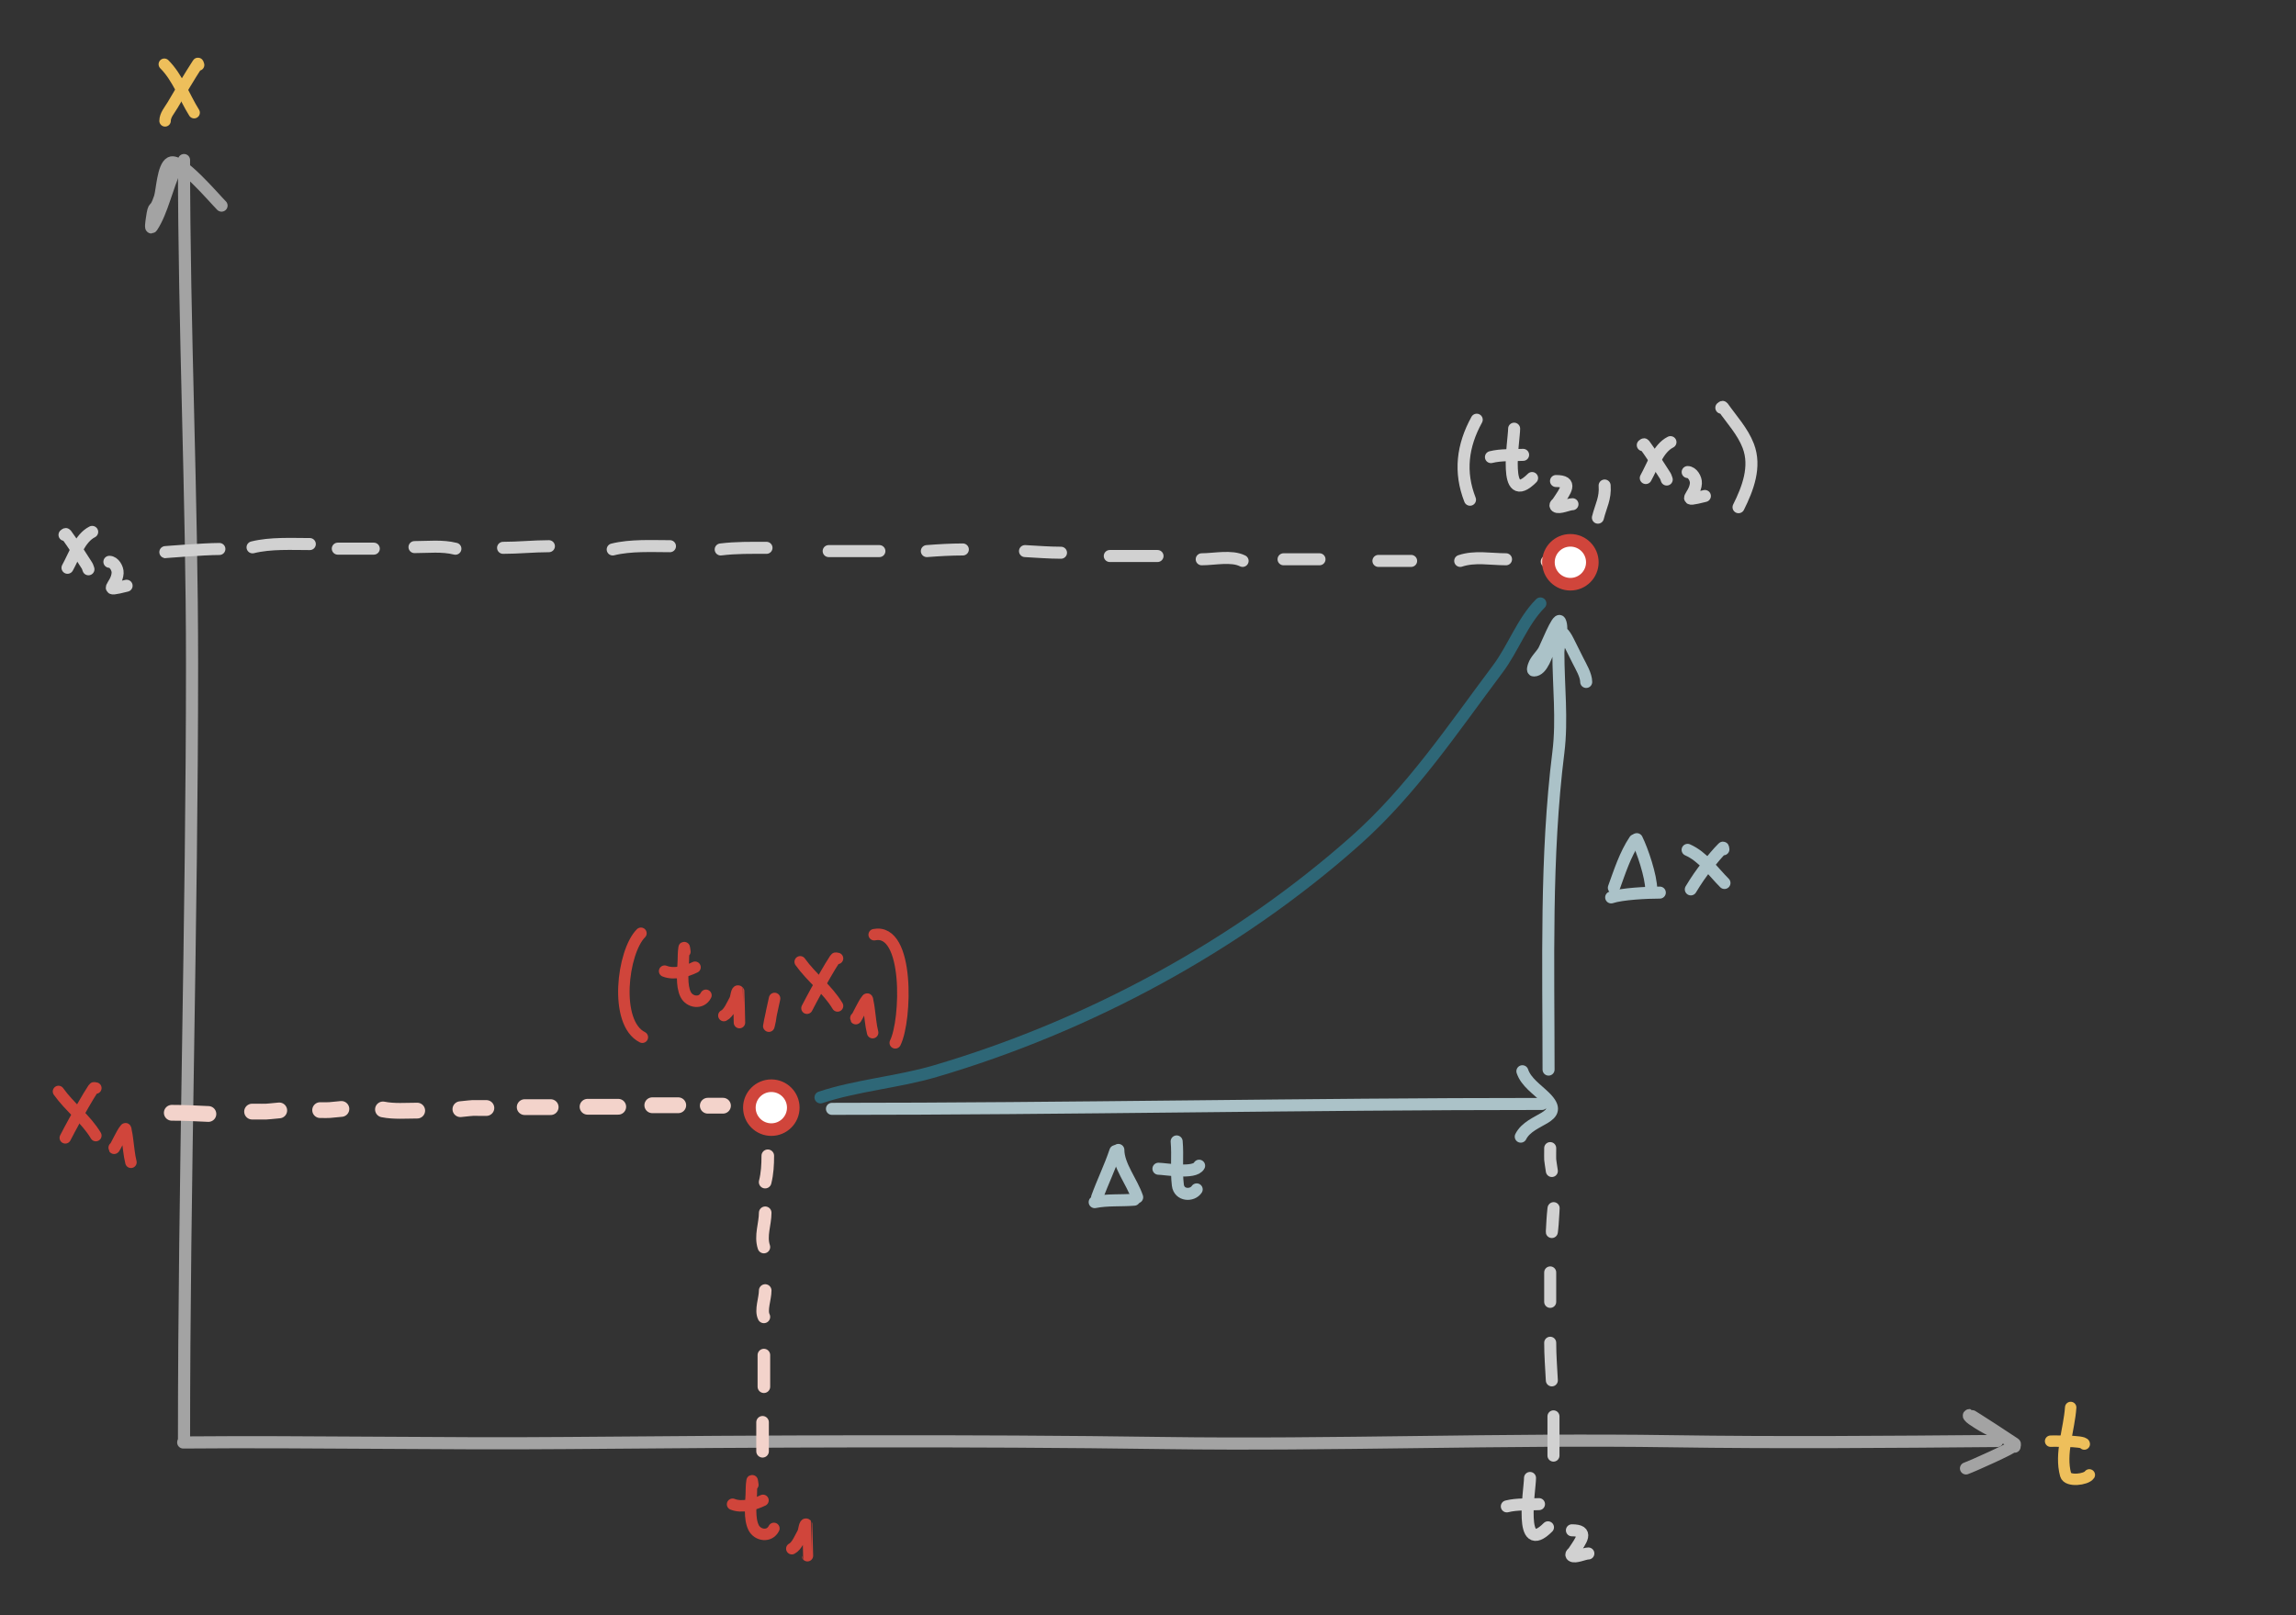 <?xml version="1.0" encoding="UTF-8" standalone="no"?>
<!DOCTYPE svg PUBLIC "-//W3C//DTD SVG 1.1//EN" "http://www.w3.org/Graphics/SVG/1.1/DTD/svg11.dtd">
<!-- Created with Vectornator (http://vectornator.io/) -->
<svg height="100%" stroke-miterlimit="10" style="fill-rule:nonzero;clip-rule:evenodd;stroke-linecap:round;stroke-linejoin:round;" version="1.1" viewBox="0 0 382.725 269.325" width="100%" xml:space="preserve" xmlns="http://www.w3.org/2000/svg" xmlns:vectornator="http://vectornator.io" xmlns:xlink="http://www.w3.org/1999/xlink">
<rect x="0" y="0" width="382.725" height="269.325" fill="#333333" stroke="none"/>
<defs/>
<g id="Ebene-1" vectornator:layerName="Ebene 1">
<path d="M30.674 26.688C30.674 54.702 32.014 82.64 32.014 110.666C32.014 153.866 30.674 197.006 30.674 240.208" fill="none" opacity="1" stroke="#a3a3a3" stroke-linecap="round" stroke-linejoin="round" stroke-width="2.022"/>
<path d="M29.334 28.028C27.847 31.002 27.081 35.203 25.314 37.855C25.066 38.227 25.25 36.957 25.314 36.515C25.735 33.566 25.689 35.837 26.654 32.941C27.035 31.796 27.164 27.773 28.441 27.134C30.04 26.335 35.674 33.028 36.928 34.281" fill="none" opacity="1" stroke="#a3a3a3" stroke-linecap="round" stroke-linejoin="round" stroke-width="2.022"/>
<path d="M30.54 240.518C51.879 240.334 73.227 240.793 94.603 240.609C127.695 240.324 160.977 240.143 194.037 240.61C222.168 241.007 250.406 239.886 278.533 240.31C296.588 240.583 314.874 240.426 332.944 240.27" fill="none" opacity="1" stroke="#a3a3a3" stroke-linecap="round" stroke-linejoin="round" stroke-width="2.022"/>
<path d="M335.812 241.216C335.811 241.047 335.946 240.807 335.808 240.708C335.311 240.353 328.562 235.945 328.401 235.946C327.501 235.954 329.673 237.25 330.448 237.706C332.034 238.639 333.843 239.315 335.298 240.459C335.486 240.607 335.808 240.723 335.81 240.962C335.813 241.329 328.672 244.514 327.716 244.842" fill="none" opacity="1" stroke="#a3a3a3" stroke-linecap="round" stroke-linejoin="round" stroke-width="2.022"/>
<path d="M27.392 10.713C29.615 12.936 30.69 16.114 32.36 18.786" fill="none" opacity="1" stroke="#eebf5b" stroke-linecap="round" stroke-linejoin="round" stroke-width="1.911"/>
<path d="M33.105 10.838C33.064 10.755 33.031 10.512 32.981 10.589C31.506 12.865 30.131 15.205 28.759 17.544C28.271 18.374 27.517 19.189 27.517 20.152" fill="none" opacity="1" stroke="#eebf5b" stroke-linecap="round" stroke-linejoin="round" stroke-width="1.911"/>
<path d="M345.166 234.68C344.921 238.361 343.334 242.343 344.329 245.923C344.654 247.095 347.748 246.714 348.276 245.923" fill="none" opacity="1" stroke="#eebf5b" stroke-linecap="round" stroke-linejoin="round" stroke-width="1.899"/>
<path d="M341.817 240.302C341.48 240.302 347.438 240.173 347.438 240.78" fill="none" opacity="1" stroke="#eebf5b" stroke-linecap="round" stroke-linejoin="round" stroke-width="1.899"/>
<path d="M28.636 185.546C30.671 185.546 32.706 185.641 34.738 185.743" fill="none" opacity="1" stroke="#f3d3cb" stroke-linecap="round" stroke-linejoin="round" stroke-width="2.631"/>
<path d="M42.021 185.349C45.108 185.349 43.599 185.421 46.549 185.152" fill="none" opacity="1" stroke="#f3d3cb" stroke-linecap="round" stroke-linejoin="round" stroke-width="2.631"/>
<path d="M53.365 185.101C55.467 185.101 54.285 185.142 56.908 184.904" fill="none" opacity="1" stroke="#f3d3cb" stroke-linecap="round" stroke-linejoin="round" stroke-width="2.631"/>
<path d="M63.837 184.987C65.704 185.361 67.642 185.184 69.546 185.184" fill="none" opacity="1" stroke="#f3d3cb" stroke-linecap="round" stroke-linejoin="round" stroke-width="2.631"/>
<path d="M76.745 184.946C79.497 184.67 78.054 184.749 81.076 184.749" fill="none" opacity="1" stroke="#f3d3cb" stroke-linecap="round" stroke-linejoin="round" stroke-width="2.631"/>
<path d="M87.463 184.603C88.906 184.603 90.35 184.603 91.793 184.603" fill="none" opacity="1" stroke="#f3d3cb" stroke-linecap="round" stroke-linejoin="round" stroke-width="2.631"/>
<path d="M97.938 184.542C99.644 184.542 101.35 184.542 103.056 184.542" fill="none" opacity="1" stroke="#f3d3cb" stroke-linecap="round" stroke-linejoin="round" stroke-width="2.631"/>
<path d="M124.914 184.69C124.914 182.669 126.552 181.031 128.573 181.031C130.594 181.031 132.233 182.669 132.233 184.69C132.233 186.711 130.594 188.35 128.573 188.35C126.552 188.35 124.914 186.711 124.914 184.69Z" fill="#ffffff" fill-rule="nonzero" opacity="1" stroke="#d0453b" stroke-linecap="round" stroke-linejoin="round" stroke-width="2.099"/>
<path d="M257.881 93.636C259.235 92.959 260.823 93.435 262.303 93.435" fill="none" opacity="1" stroke="#f3d3cb" stroke-linecap="round" stroke-linejoin="round" stroke-width="2.099"/>
<path d="M258.111 93.753C258.111 91.731 259.75 90.093 261.771 90.093C263.792 90.093 265.43 91.731 265.43 93.753C265.43 95.774 263.792 97.412 261.771 97.412C259.75 97.412 258.111 95.774 258.111 93.753Z" fill="#ffffff" fill-rule="nonzero" opacity="1" stroke="#d0453b" stroke-linecap="round" stroke-linejoin="round" stroke-width="2.099"/>
<path d="M127.545 197.107C127.906 195.664 127.985 194.197 127.985 192.713" fill="none" opacity="1" stroke="#f3d3cb" stroke-linecap="round" stroke-linejoin="round" stroke-width="2.099"/>
<path d="M127.114 241.985C127.114 240.374 127.114 238.763 127.114 237.152" fill="none" opacity="1" stroke="#f3d3cb" stroke-linecap="round" stroke-linejoin="round" stroke-width="2.099"/>
<path d="M127.333 231.22C127.333 229.462 127.333 227.705 127.333 225.947" fill="none" opacity="1" stroke="#f3d3cb" stroke-linecap="round" stroke-linejoin="round" stroke-width="2.099"/>
<path d="M127.333 219.576C126.766 218.441 127.553 216.563 127.553 215.182" fill="none" opacity="1" stroke="#f3d3cb" stroke-linecap="round" stroke-linejoin="round" stroke-width="2.099"/>
<path d="M127.333 207.932C126.709 206.059 127.553 204.097 127.553 202.219" fill="none" opacity="1" stroke="#f3d3cb" stroke-linecap="round" stroke-linejoin="round" stroke-width="2.099"/>
<path d="M108.731 184.29C110.174 184.29 111.618 184.29 113.061 184.29" fill="none" opacity="1" stroke="#f3d3cb" stroke-linecap="round" stroke-linejoin="round" stroke-width="2.631"/>
<path d="M117.981 184.365C118.826 184.365 119.67 184.365 120.514 184.365" fill="none" opacity="1" stroke="#f3d3cb" stroke-linecap="round" stroke-linejoin="round" stroke-width="2.631"/>
<g opacity="1">
<path d="M125.493 247.573C125.45 247.356 125.4 246.705 125.363 246.923C125.242 247.65 125.258 248.395 125.234 249.132C125.179 250.78 124.856 253.184 125.623 254.719C126.273 256.018 128.249 256.355 129.002 254.849" fill="none" opacity="1" stroke="#d0453b" stroke-linecap="round" stroke-linejoin="round" stroke-width="1.911"/>
<path d="M122.115 250.821C123.641 251.432 125.726 250.9 127.183 250.171" fill="none" opacity="1" stroke="#d0453b" stroke-linecap="round" stroke-linejoin="round" stroke-width="1.911"/>
<path d="M131.991 258.228C132.82 257.813 133.368 256.402 133.81 255.629C134.07 255.175 134.089 253.83 134.46 254.2C134.475 254.216 134.59 259.108 134.59 259.397" fill="none" opacity="1" stroke="#d0453b" stroke-linecap="round" stroke-linejoin="round" stroke-width="1.911"/>
</g>
<g opacity="1">
<path d="M9.751 181.991C11.632 184.624 14.311 186.572 15.976 189.347" fill="none" opacity="1" stroke="#d0453b" stroke-linecap="round" stroke-linejoin="round" stroke-width="1.911"/>
<path d="M15.976 181.425C15.85 181.425 15.667 181.32 15.598 181.425C14.44 183.193 13.436 185.057 12.392 186.895C11.864 187.824 11.386 188.781 10.883 189.724" fill="none" opacity="1" stroke="#d0453b" stroke-linecap="round" stroke-linejoin="round" stroke-width="1.911"/>
<path d="M19.035 191.357C18.904 191.88 19.59 190.433 19.85 189.96C20.176 189.365 20.463 188.736 20.897 188.215C20.976 188.121 20.984 188.445 21.013 188.564C21.127 189.018 21.18 189.501 21.246 189.96C21.433 191.269 21.511 192.532 21.828 193.801" fill="none" opacity="1" stroke="#d0453b" stroke-linecap="round" stroke-linejoin="round" stroke-width="1.911"/>
</g>
<path d="M128.505 169.316C128.694 168.417 128.91 167.524 129.091 166.623C129.232 165.917 128.784 168.029 128.622 168.731C128.515 169.194 128.466 169.668 128.388 170.136C128.335 170.454 128.108 171.392 128.154 171.073C128.238 170.482 128.382 169.901 128.505 169.316Z" fill="none" opacity="1" stroke="#d0453b" stroke-linecap="round" stroke-linejoin="round" stroke-width="1.911"/>
<path d="M145.72 155.849C151.626 154.668 151.099 170.153 149.233 173.884" fill="none" opacity="1" stroke="#d0453b" stroke-linecap="round" stroke-linejoin="round" stroke-width="1.911"/>
<path d="M106.84 155.615C103.76 158.695 102.299 170.559 107.074 172.947" fill="none" opacity="1" stroke="#d0453b" stroke-linecap="round" stroke-linejoin="round" stroke-width="1.911"/>
<g opacity="1">
<path d="M114.165 158.68C114.122 158.463 114.071 157.812 114.035 158.03C113.914 158.758 113.93 159.502 113.905 160.239C113.85 161.887 113.527 164.292 114.295 165.827C114.944 167.126 116.921 167.463 117.674 165.957" fill="none" opacity="1" stroke="#d0453b" stroke-linecap="round" stroke-linejoin="round" stroke-width="1.911"/>
<path d="M110.787 161.929C112.313 162.539 114.398 162.007 115.854 161.279" fill="none" opacity="1" stroke="#d0453b" stroke-linecap="round" stroke-linejoin="round" stroke-width="1.911"/>
<path d="M120.662 169.335C121.492 168.921 122.04 167.51 122.482 166.737C122.741 166.282 122.761 164.937 123.131 165.307C123.147 165.323 123.261 170.216 123.261 170.505" fill="none" opacity="1" stroke="#d0453b" stroke-linecap="round" stroke-linejoin="round" stroke-width="1.911"/>
</g>
<g opacity="1">
<path d="M133.386 160.374C135.266 163.007 137.945 164.956 139.61 167.731" fill="none" opacity="1" stroke="#d0453b" stroke-linecap="round" stroke-linejoin="round" stroke-width="1.911"/>
<path d="M139.61 159.808C139.484 159.808 139.302 159.703 139.233 159.808C138.075 161.576 137.07 163.441 136.026 165.278C135.498 166.208 135.02 167.165 134.517 168.108" fill="none" opacity="1" stroke="#d0453b" stroke-linecap="round" stroke-linejoin="round" stroke-width="1.911"/>
<path d="M142.67 169.74C142.539 170.263 143.225 168.816 143.484 168.344C143.811 167.749 144.097 167.119 144.532 166.598C144.61 166.504 144.618 166.828 144.648 166.947C144.761 167.401 144.815 167.884 144.881 168.344C145.068 169.652 145.145 170.915 145.463 172.184" fill="none" opacity="1" stroke="#d0453b" stroke-linecap="round" stroke-linejoin="round" stroke-width="1.911"/>
</g>
<path d="M136.77 182.981C142.781 180.977 149.685 180.434 155.86 178.617C181.412 171.102 206.177 157.74 225.951 140.163C235.339 131.818 242.177 121.529 249.679 111.526C252.247 108.102 253.772 103.615 256.77 100.617" fill="none" opacity="1" stroke="#2e6777" stroke-linecap="round" stroke-linejoin="round" stroke-width="2.004"/>
<path d="M138.679 184.89C178.179 184.89 217.618 184.072 257.042 184.072" fill="none" opacity="1" stroke="#abc2c8" stroke-linecap="round" stroke-linejoin="round" stroke-width="2.004"/>
<path d="M253.77 178.617C254.381 180.451 256.221 181.614 257.588 182.981C261.174 186.567 255.124 186.272 253.497 189.526" fill="none" opacity="1" stroke="#abc2c8" stroke-linecap="round" stroke-linejoin="round" stroke-width="2.004"/>
<path d="M258.133 178.345C258.133 160.746 257.592 142.853 259.77 125.435C260.45 119.996 259.77 114.312 259.77 108.799C259.77 107.487 260.65 104.833 260.042 103.617C259.658 102.85 257.693 107.896 257.315 108.526C256.809 109.37 255.99 110.048 255.679 110.981C255.592 111.24 255.406 111.799 255.679 111.799C258.5 111.799 258.625 101.328 261.406 106.89C261.77 107.617 262.133 108.345 262.497 109.072C262.679 109.435 262.86 109.799 263.042 110.163C263.535 111.149 264.406 112.584 264.406 113.708" fill="none" opacity="1" stroke="#abc2c8" stroke-linecap="round" stroke-linejoin="round" stroke-width="2.004"/>
<path d="M258.406 191.435C258.406 193.987 258.316 192.715 258.679 195.254" fill="none" opacity="1" stroke="#d1d1d1" stroke-linecap="round" stroke-linejoin="round" stroke-width="2.004"/>
<path d="M258.815 204.117C258.877 203.255 259.047 200.667 258.951 201.526C258.81 202.795 258.746 204.07 258.679 205.345C258.657 205.756 258.786 204.528 258.815 204.117Z" fill="none" opacity="1" stroke="#d1d1d1" stroke-linecap="round" stroke-linejoin="round" stroke-width="2.004"/>
<path d="M258.406 212.163C258.406 213.799 258.406 215.435 258.406 217.072" fill="none" opacity="1" stroke="#d1d1d1" stroke-linecap="round" stroke-linejoin="round" stroke-width="2.004"/>
<path d="M258.406 223.89C258.406 225.983 258.569 228.073 258.679 230.163" fill="none" opacity="1" stroke="#d1d1d1" stroke-linecap="round" stroke-linejoin="round" stroke-width="2.004"/>
<path d="M258.951 236.163C258.951 238.345 258.951 240.526 258.951 242.708" fill="none" opacity="1" stroke="#d1d1d1" stroke-linecap="round" stroke-linejoin="round" stroke-width="2.004"/>
<path d="M36.57 91.537C33.967 91.537 27.209 92.082 27.297 92.082" fill="none" opacity="1" stroke="#d1d1d1" stroke-linecap="round" stroke-linejoin="round" stroke-width="2.004"/>
<path d="M251.042 93.254C248.471 93.254 245.864 92.707 243.406 93.526" fill="none" opacity="1" stroke="#d1d1d1" stroke-linecap="round" stroke-linejoin="round" stroke-width="2.004"/>
<path d="M235.224 93.526C233.406 93.526 231.588 93.526 229.77 93.526" fill="none" opacity="1" stroke="#d1d1d1" stroke-linecap="round" stroke-linejoin="round" stroke-width="2.004"/>
<path d="M219.951 93.254C218.422 93.254 212.049 93.254 214.497 93.254" fill="none" opacity="1" stroke="#d1d1d1" stroke-linecap="round" stroke-linejoin="round" stroke-width="2.004"/>
<path d="M207.133 93.526C205.275 92.597 202.438 93.254 200.315 93.254" fill="none" opacity="1" stroke="#d1d1d1" stroke-linecap="round" stroke-linejoin="round" stroke-width="2.004"/>
<path d="M192.951 92.708C192.43 92.708 184.232 92.708 185.042 92.708" fill="none" opacity="1" stroke="#d1d1d1" stroke-linecap="round" stroke-linejoin="round" stroke-width="2.004"/>
<path d="M176.86 92.163C174.858 92.163 172.86 91.995 170.86 91.89" fill="none" opacity="1" stroke="#d1d1d1" stroke-linecap="round" stroke-linejoin="round" stroke-width="2.004"/>
<path d="M160.497 91.617C158.495 91.617 156.493 91.737 154.497 91.89" fill="none" opacity="1" stroke="#d1d1d1" stroke-linecap="round" stroke-linejoin="round" stroke-width="2.004"/>
<path d="M146.588 91.89C143.77 91.89 140.951 91.89 138.133 91.89" fill="none" opacity="1" stroke="#d1d1d1" stroke-linecap="round" stroke-linejoin="round" stroke-width="2.004"/>
<path d="M127.77 91.345C125.188 91.345 122.689 91.298 120.133 91.617" fill="none" opacity="1" stroke="#d1d1d1" stroke-linecap="round" stroke-linejoin="round" stroke-width="2.004"/>
<path d="M111.679 91.072C108.65 91.072 105.127 90.869 102.133 91.617" fill="none" opacity="1" stroke="#d1d1d1" stroke-linecap="round" stroke-linejoin="round" stroke-width="2.004"/>
<path d="M91.497 91.072C88.948 91.072 86.409 91.345 83.86 91.345" fill="none" opacity="1" stroke="#d1d1d1" stroke-linecap="round" stroke-linejoin="round" stroke-width="2.004"/>
<path d="M75.911 91.495C73.683 90.938 71.375 91.222 69.093 91.222" fill="none" opacity="1" stroke="#d1d1d1" stroke-linecap="round" stroke-linejoin="round" stroke-width="2.004"/>
<path d="M62.308 91.482C60.308 91.482 58.308 91.482 56.308 91.482" fill="none" opacity="1" stroke="#d1d1d1" stroke-linecap="round" stroke-linejoin="round" stroke-width="2.004"/>
<path d="M51.644 90.717C48.615 90.717 45.092 90.514 42.098 91.263" fill="none" opacity="1" stroke="#d1d1d1" stroke-linecap="round" stroke-linejoin="round" stroke-width="2.004"/>
<path d="M185.916 191.941C185.044 194.555 183.821 197.042 182.879 199.633" fill="none" opacity="1" stroke="#abc2c8" stroke-linecap="round" stroke-linejoin="round" stroke-width="2.004"/>
<path d="M186.422 191.738C186.422 194.344 188.709 197.082 189.559 199.633" fill="none" opacity="1" stroke="#abc2c8" stroke-linecap="round" stroke-linejoin="round" stroke-width="2.004"/>
<path d="M182.474 200.443C184.627 200.013 186.864 200.221 189.053 200.038" fill="none" opacity="1" stroke="#abc2c8" stroke-linecap="round" stroke-linejoin="round" stroke-width="2.004"/>
<path d="M196.138 190.321C196.358 192.742 196.039 195.198 196.341 197.609C196.56 199.365 198.725 199.448 199.479 198.318" fill="none" opacity="1" stroke="#abc2c8" stroke-linecap="round" stroke-linejoin="round" stroke-width="2.004"/>
<path d="M193.102 194.876C194.146 194.876 199.165 195.808 199.883 194.37" fill="none" opacity="1" stroke="#abc2c8" stroke-linecap="round" stroke-linejoin="round" stroke-width="2.004"/>
<path d="M272.49 140.1C270.885 142.508 270.001 145.319 269.016 148.029" fill="none" opacity="1" stroke="#abc2c8" stroke-linecap="round" stroke-linejoin="round" stroke-width="2.004"/>
<path d="M272.847 139.922C273.751 141.73 275.252 146.112 275.252 148.385" fill="none" opacity="1" stroke="#abc2c8" stroke-linecap="round" stroke-linejoin="round" stroke-width="2.004"/>
<path d="M268.57 149.633C270.367 149.034 274.489 148.831 276.678 148.831" fill="none" opacity="1" stroke="#abc2c8" stroke-linecap="round" stroke-linejoin="round" stroke-width="2.004"/>
<path d="M281.31 141.704C283.873 142.843 285.494 145.264 287.457 147.227" fill="none" opacity="1" stroke="#abc2c8" stroke-linecap="round" stroke-linejoin="round" stroke-width="2.004"/>
<path d="M287.279 141.615C287.249 141.526 287.256 141.281 287.19 141.347C286.297 142.24 285.499 143.224 284.696 144.198C283.635 145.485 282.701 146.869 281.845 148.296" fill="none" opacity="1" stroke="#abc2c8" stroke-linecap="round" stroke-linejoin="round" stroke-width="2.004"/>
<path d="M246.159 69.982C243.772 74.323 243.229 78.703 245.037 83.324" fill="none" opacity="1" stroke="#d1d1d1" stroke-linecap="round" stroke-linejoin="round" stroke-width="2.004"/>
<path d="M252.394 71.478C252.394 73.386 250.375 84.719 255.386 79.708" fill="none" opacity="1" stroke="#d1d1d1" stroke-linecap="round" stroke-linejoin="round" stroke-width="2.004"/>
<path d="M248.528 76.216C250.266 75.782 252.101 75.934 253.89 75.842" fill="none" opacity="1" stroke="#d1d1d1" stroke-linecap="round" stroke-linejoin="round" stroke-width="2.004"/>
<path d="M259.376 80.207C262.249 80.207 260.966 81.812 259.626 83.823C259.569 83.907 259.078 84.222 259.376 84.446C259.896 84.836 261.468 84.072 262.119 84.072" fill="none" opacity="1" stroke="#d1d1d1" stroke-linecap="round" stroke-linejoin="round" stroke-width="2.004"/>
<path d="M267.481 80.955C267.645 83.087 266.858 84.321 266.359 86.316" fill="none" opacity="1" stroke="#d1d1d1" stroke-linecap="round" stroke-linejoin="round" stroke-width="2.004"/>
<path d="M273.84 74.222C273.923 74.18 274.035 74.022 274.089 74.097C275.328 75.79 276.452 77.565 277.581 79.334C277.701 79.522 277.747 79.749 277.83 79.957" fill="none" opacity="1" stroke="#d1d1d1" stroke-linecap="round" stroke-linejoin="round" stroke-width="2.004"/>
<path d="M278.454 73.723C276.406 74.746 275.473 77.667 274.339 79.708" fill="none" opacity="1" stroke="#d1d1d1" stroke-linecap="round" stroke-linejoin="round" stroke-width="2.004"/>
<path d="M281.321 78.71C282.095 78.71 282.741 79.809 282.693 80.581C282.551 82.859 279.826 83.791 284.189 82.7" fill="none" opacity="1" stroke="#d1d1d1" stroke-linecap="round" stroke-linejoin="round" stroke-width="2.004"/>
<path d="M286.932 67.987C287.016 67.945 287.128 67.786 287.182 67.862C288.671 69.972 290.498 71.935 291.421 74.346C292.757 77.833 291.33 81.511 289.8 84.571" fill="none" opacity="1" stroke="#d1d1d1" stroke-linecap="round" stroke-linejoin="round" stroke-width="2.004"/>
<path d="M255.042 246.434C255.042 248.343 253.023 259.675 258.034 254.664" fill="none" opacity="1" stroke="#d1d1d1" stroke-linecap="round" stroke-linejoin="round" stroke-width="2.004"/>
<path d="M251.176 251.173C252.914 250.738 254.749 250.89 256.538 250.799" fill="none" opacity="1" stroke="#d1d1d1" stroke-linecap="round" stroke-linejoin="round" stroke-width="2.004"/>
<path d="M262.024 255.163C264.897 255.163 263.614 256.768 262.274 258.779C262.217 258.863 261.726 259.179 262.024 259.402C262.544 259.792 264.115 259.028 264.767 259.028" fill="none" opacity="1" stroke="#d1d1d1" stroke-linecap="round" stroke-linejoin="round" stroke-width="2.004"/>
<path d="M10.754 89.187C10.837 89.145 10.948 88.987 11.003 89.062C12.242 90.755 13.365 92.531 14.494 94.299C14.615 94.488 14.661 94.715 14.744 94.923" fill="none" opacity="1" stroke="#d1d1d1" stroke-linecap="round" stroke-linejoin="round" stroke-width="2.004"/>
<path d="M15.367 88.688C13.319 89.712 12.386 92.632 11.252 94.673" fill="none" opacity="1" stroke="#d1d1d1" stroke-linecap="round" stroke-linejoin="round" stroke-width="2.004"/>
<path d="M18.235 93.676C19.008 93.676 19.655 94.775 19.607 95.546C19.464 97.825 16.74 98.757 21.103 97.666" fill="none" opacity="1" stroke="#d1d1d1" stroke-linecap="round" stroke-linejoin="round" stroke-width="2.004"/>
</g>
</svg>
